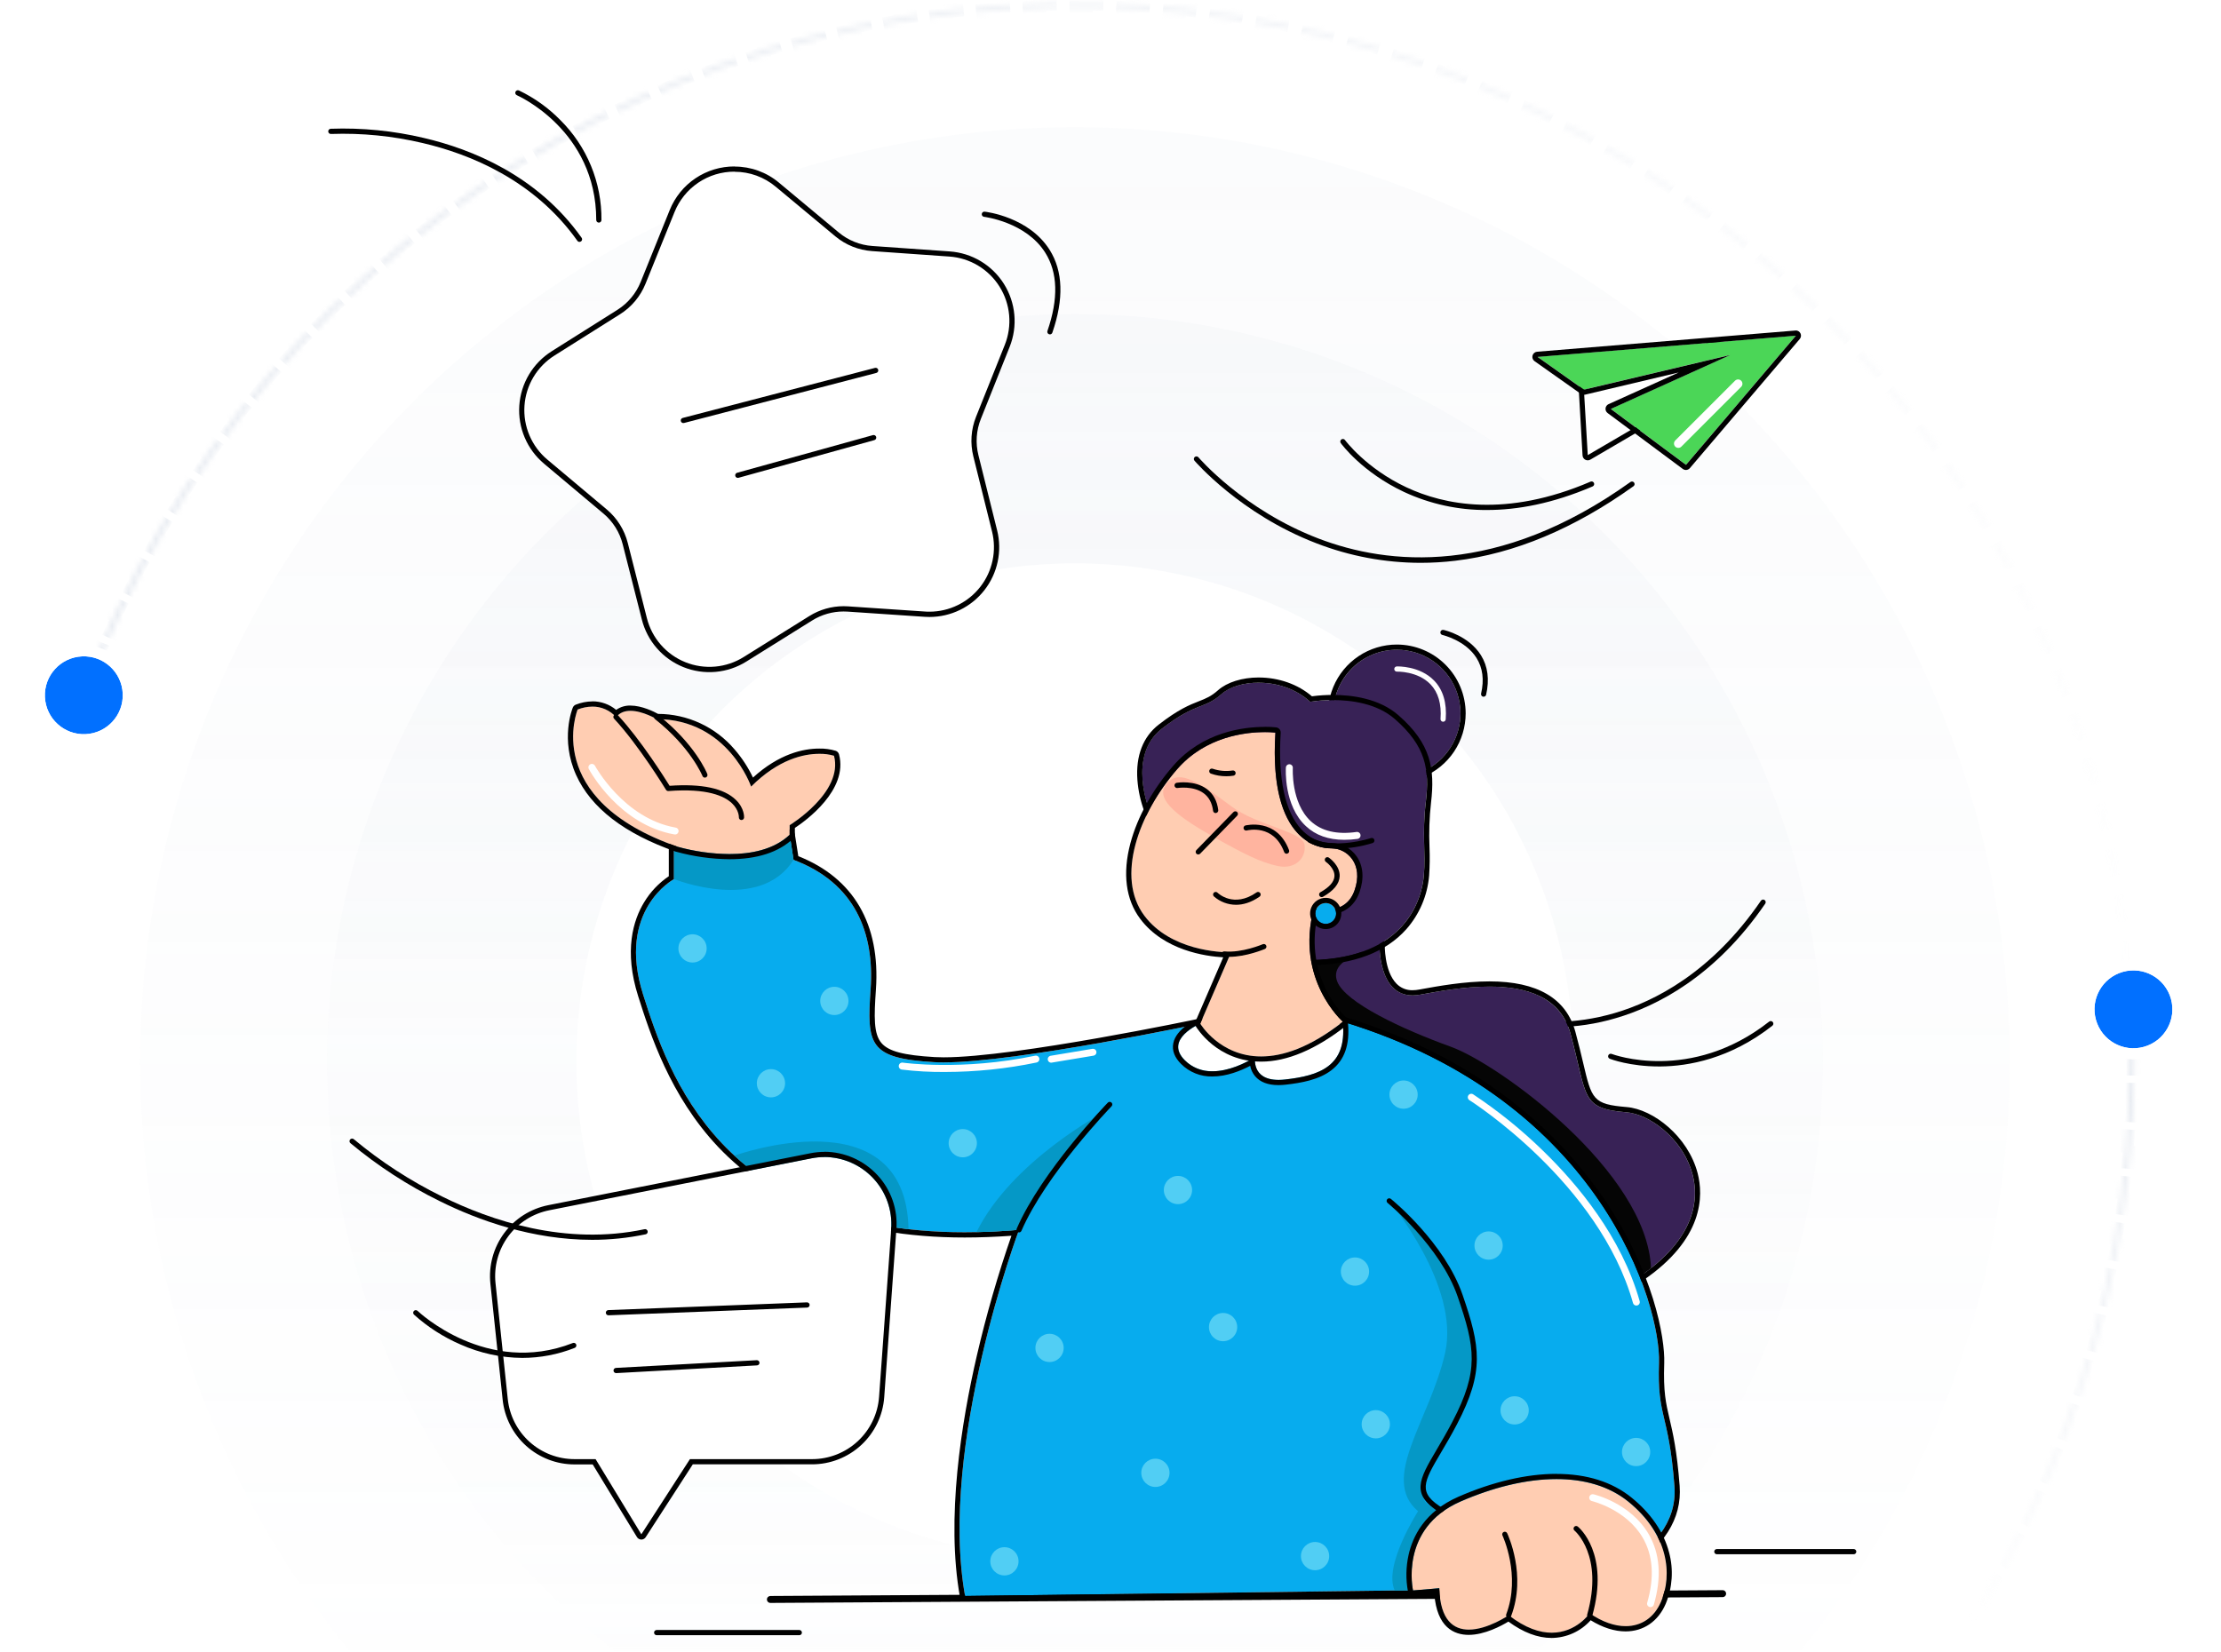 <svg width="406" height="302" viewBox="0 0 406 302" fill="none" xmlns="http://www.w3.org/2000/svg">
<mask id="mask0_14040_103121" style="mask-type:alpha" maskUnits="userSpaceOnUse" x="0" y="0" width="406" height="302">
<rect width="405.823" height="301.875" fill="#D9D9D9"/>
</mask>
<g mask="url(#mask0_14040_103121)">
<g opacity="0.5">
<mask id="path-2-inside-1_14040_103121" fill="white">
<path d="M389.979 202.564C391.995 156.308 377.371 110.86 348.759 74.459C320.146 38.057 279.439 13.112 234.015 4.144C188.592 -4.824 141.458 2.78 101.159 25.576C60.859 48.372 30.061 84.853 14.346 128.405L15.186 128.708C30.828 85.357 61.484 49.044 101.598 26.353C141.712 3.662 188.628 -3.907 233.842 5.02C279.057 13.946 319.576 38.777 348.057 75.01C376.537 111.244 391.094 156.482 389.087 202.526L389.979 202.564Z"/>
</mask>
<path d="M389.979 202.564C391.995 156.308 377.371 110.86 348.759 74.459C320.146 38.057 279.439 13.112 234.015 4.144C188.592 -4.824 141.458 2.78 101.159 25.576C60.859 48.372 30.061 84.853 14.346 128.405L15.186 128.708C30.828 85.357 61.484 49.044 101.598 26.353C141.712 3.662 188.628 -3.907 233.842 5.02C279.057 13.946 319.576 38.777 348.057 75.01C376.537 111.244 391.094 156.482 389.087 202.526L389.979 202.564Z" stroke="url(#paint0_linear_14040_103121)" stroke-width="2.848" stroke-dasharray="4.27 4.27" mask="url(#path-2-inside-1_14040_103121)"/>
</g>
<g opacity="0.5">
<mask id="path-3-inside-2_14040_103121" fill="white">
<path d="M14.603 260.573C30.488 304.063 61.429 340.423 101.818 363.061C142.206 385.7 189.369 393.119 234.757 383.973C280.145 374.828 320.755 349.723 349.224 313.21C377.694 276.697 392.14 231.192 389.943 184.944L389.051 184.986C391.238 231.021 376.859 276.316 348.52 312.661C320.182 349.006 279.76 373.995 234.581 383.098C189.402 392.201 142.456 384.817 102.254 362.282C62.052 339.748 31.253 303.556 15.442 260.266L14.603 260.573Z"/>
</mask>
<path d="M14.603 260.573C30.488 304.063 61.429 340.423 101.818 363.061C142.206 385.7 189.369 393.119 234.757 383.973C280.145 374.828 320.755 349.723 349.224 313.21C377.694 276.697 392.14 231.192 389.943 184.944L389.051 184.986C391.238 231.021 376.859 276.316 348.52 312.661C320.182 349.006 279.76 373.995 234.581 383.098C189.402 392.201 142.456 384.817 102.254 362.282C62.052 339.748 31.253 303.556 15.442 260.266L14.603 260.573Z" stroke="url(#paint1_linear_14040_103121)" stroke-width="2.848" stroke-dasharray="4.27 4.27" mask="url(#path-3-inside-2_14040_103121)"/>
</g>
<circle opacity="0.08" cx="196.503" cy="194.133" r="170.873" fill="url(#paint2_linear_14040_103121)"/>
<circle opacity="0.1" cx="196.505" cy="194.132" r="136.698" fill="url(#paint3_linear_14040_103121)"/>
<circle cx="196.504" cy="194.134" r="91.132" fill="white"/>
<g filter="url(#filter0_d_14040_103121)">
<circle cx="15.322" cy="125.091" r="7.12" transform="rotate(-2.504 15.322 125.091)" fill="#0170FF"/>
<circle cx="15.322" cy="125.091" r="8.138" transform="rotate(-2.504 15.322 125.091)" stroke="white" stroke-width="2.037"/>
</g>
<g filter="url(#filter1_d_14040_103121)">
<circle cx="389.994" cy="182.517" r="7.12" transform="rotate(-15.735 389.994 182.517)" fill="#0170FF"/>
<circle cx="389.994" cy="182.517" r="8.138" transform="rotate(-15.735 389.994 182.517)" stroke="white" stroke-width="2.037"/>
</g>
</g>
<path d="M314.898 290.76L140.83 291.82C140.662 291.82 140.5 291.887 140.381 292.006C140.262 292.125 140.195 292.286 140.195 292.454C140.195 292.623 140.262 292.784 140.381 292.903C140.5 293.022 140.662 293.089 140.83 293.089L314.898 292.029C315.066 292.029 315.227 291.962 315.346 291.843C315.465 291.724 315.532 291.563 315.532 291.395C315.532 291.226 315.465 291.065 315.346 290.946C315.227 290.827 315.066 290.76 314.898 290.76Z" fill="black"/>
<path d="M338.858 283.239H313.838C313.712 283.239 313.591 283.289 313.502 283.378C313.412 283.467 313.362 283.588 313.362 283.715C313.362 283.841 313.412 283.962 313.502 284.051C313.591 284.14 313.712 284.19 313.838 284.19H338.858C338.984 284.19 339.105 284.14 339.195 284.051C339.284 283.962 339.334 283.841 339.334 283.715C339.334 283.588 339.284 283.467 339.195 283.378C339.105 283.289 338.984 283.239 338.858 283.239Z" fill="black"/>
<path d="M146.115 298.041H120.038C119.912 298.041 119.791 298.091 119.702 298.18C119.613 298.269 119.562 298.39 119.562 298.517C119.562 298.643 119.613 298.764 119.702 298.853C119.791 298.942 119.912 298.992 120.038 298.992H146.115C146.241 298.992 146.362 298.942 146.451 298.853C146.541 298.764 146.591 298.643 146.591 298.517C146.591 298.39 146.541 298.269 146.451 298.18C146.362 298.091 146.241 298.041 146.115 298.041Z" fill="black"/>
<path d="M284.384 187.809C283.37 187.822 282.357 187.764 281.351 187.638C281.225 187.619 281.111 187.551 281.036 187.448C280.96 187.345 280.928 187.217 280.947 187.091C280.966 186.965 281.034 186.851 281.136 186.775C281.239 186.699 281.368 186.667 281.494 186.686C281.551 186.686 287.334 187.524 295.166 185.233C302.393 183.117 312.897 177.839 321.903 164.689C321.974 164.585 322.084 164.513 322.208 164.49C322.332 164.466 322.46 164.493 322.564 164.564C322.668 164.635 322.74 164.745 322.764 164.869C322.787 164.993 322.761 165.121 322.69 165.226C313.509 178.632 302.774 184.009 295.385 186.163C291.814 187.226 288.11 187.78 284.384 187.809Z" fill="black"/>
<path d="M303.278 194.998C297.933 194.998 294.434 193.659 294.288 193.599C294.226 193.579 294.17 193.546 294.121 193.503C294.073 193.461 294.033 193.408 294.005 193.35C293.978 193.291 293.962 193.228 293.96 193.163C293.958 193.098 293.969 193.034 293.993 192.974C294.016 192.913 294.052 192.858 294.097 192.812C294.143 192.766 294.197 192.73 294.257 192.706C294.317 192.681 294.382 192.67 294.446 192.671C294.511 192.672 294.575 192.687 294.633 192.714C294.776 192.768 309.013 198.107 323.413 186.791C323.512 186.718 323.637 186.686 323.759 186.703C323.882 186.719 323.993 186.783 324.07 186.881C324.146 186.978 324.181 187.101 324.168 187.224C324.155 187.347 324.095 187.461 324 187.54C316.25 193.631 308.595 194.957 303.538 194.998H303.278Z" fill="black"/>
<path d="M255.347 142.061C261.769 142.061 266.974 136.856 266.974 130.435C266.974 124.014 261.769 118.808 255.347 118.808C248.926 118.808 243.721 124.014 243.721 130.435C243.721 136.856 248.926 142.061 255.347 142.061Z" fill="#382256"/>
<path d="M255.347 118.805C257.648 118.805 259.896 119.487 261.809 120.765C263.721 122.043 265.212 123.86 266.092 125.985C266.972 128.11 267.202 130.449 266.753 132.705C266.304 134.961 265.196 137.033 263.57 138.659C261.943 140.286 259.87 141.393 257.614 141.842C255.358 142.29 253.02 142.059 250.895 141.178C248.77 140.298 246.954 138.807 245.676 136.894C244.399 134.981 243.717 132.732 243.717 130.432C243.717 128.905 244.018 127.393 244.603 125.982C245.187 124.571 246.044 123.289 247.124 122.209C248.204 121.13 249.486 120.273 250.897 119.689C252.308 119.105 253.82 118.805 255.347 118.805ZM255.347 117.854C252.859 117.853 250.426 118.59 248.356 119.973C246.287 121.355 244.674 123.32 243.721 125.619C242.768 127.918 242.519 130.448 243.004 132.889C243.49 135.33 244.688 137.572 246.448 139.331C248.207 141.091 250.449 142.289 252.89 142.775C255.331 143.26 257.861 143.011 260.16 142.058C262.459 141.105 264.424 139.492 265.807 137.423C267.189 135.353 267.926 132.92 267.926 130.432C267.921 127.097 266.595 123.9 264.237 121.542C261.879 119.184 258.682 117.858 255.347 117.854Z" fill="black"/>
<path d="M252.175 172.595C252.175 172.595 251.82 183.292 259.573 181.88C267.326 180.468 283.886 177.299 287.058 188.929C290.23 200.559 288.818 202.671 297.276 203.376C305.733 204.08 319.422 220.065 299.715 233.389C280.009 246.713 236.313 181.88 236.313 181.88L238.147 175.504L252.175 172.595Z" fill="#382256"/>
<path d="M252.175 172.595C252.175 172.595 251.858 182.01 258.225 182.01C258.678 182.008 259.129 181.965 259.573 181.88C262.803 181.293 267.568 180.399 272.263 180.399C278.817 180.399 285.218 182.147 287.068 188.929C290.24 200.556 288.828 202.671 297.286 203.376C305.743 204.08 319.432 220.065 299.725 233.389C297.931 234.597 295.81 235.227 293.647 235.194C272.256 235.194 236.326 181.88 236.326 181.88L238.16 175.504L252.185 172.595H252.175ZM252.185 171.643C252.12 171.643 252.055 171.649 251.991 171.662L237.967 174.574C237.797 174.609 237.641 174.69 237.514 174.807C237.387 174.925 237.295 175.075 237.247 175.24L235.413 181.617C235.374 181.751 235.365 181.891 235.386 182.029C235.408 182.166 235.459 182.297 235.537 182.413C241.943 191.705 248.858 200.636 256.249 209.165C271.907 227.07 284.482 236.146 293.647 236.146C296 236.177 298.306 235.491 300.258 234.179C311.504 226.565 311.393 218.597 310.327 214.511C308.566 207.779 302.203 202.827 297.365 202.424C291.179 201.907 290.973 201.041 289.387 194.284C289.009 192.682 288.581 190.864 287.984 188.675C286.316 182.549 281.025 179.444 272.263 179.444C267.634 179.444 262.863 180.313 259.71 180.887L259.411 180.941C259.023 181.015 258.629 181.053 258.234 181.055C257.682 181.074 257.132 180.976 256.621 180.768C256.109 180.56 255.647 180.246 255.265 179.847C253 177.509 253.133 172.671 253.137 172.623C253.141 172.496 253.119 172.369 253.073 172.249C253.028 172.13 252.958 172.022 252.869 171.93C252.781 171.838 252.674 171.765 252.556 171.715C252.439 171.665 252.313 171.64 252.185 171.64V171.643Z" fill="black"/>
<path d="M301.809 231.866C301.051 214.203 274.022 194.566 265.213 191.394C256.403 188.222 245.833 183.292 244.425 179.415C243.016 175.539 249.469 174.153 249.469 174.153L247.591 173.547L238.153 175.504L236.319 181.88C236.319 181.88 280.012 246.716 299.718 233.389C300.464 232.885 301.155 232.374 301.809 231.866Z" fill="#050505"/>
<path d="M210.078 148.095C210.078 148.095 206.015 138.188 212.359 133.255C218.704 128.322 220.109 129.731 223.282 126.91C226.454 124.09 234.556 123.738 239.492 128.322C239.492 128.322 249.358 126.558 254.995 131.494C260.632 136.431 261.34 140.656 260.633 146.649C259.925 152.641 260.632 155.81 260.28 160.039C259.928 164.268 257.076 175.206 239.66 175.548C222.244 175.891 210.078 148.095 210.078 148.095Z" fill="#382256"/>
<path d="M230.07 124.833C233.29 124.833 236.846 125.873 239.492 128.322C240.856 128.106 242.235 128 243.616 128.005C246.985 128.005 251.712 128.604 255.001 131.494C260.639 136.431 261.346 140.656 260.638 146.649C259.931 152.641 260.639 155.81 260.287 160.039C259.934 164.268 257.083 175.206 239.666 175.548H239.349C222.092 175.548 210.097 148.095 210.097 148.095C210.097 148.095 206.033 138.188 212.378 133.255C218.723 128.322 220.128 129.731 223.301 126.91C224.773 125.603 227.304 124.826 230.089 124.826L230.07 124.833ZM230.089 123.875C227.079 123.875 224.306 124.744 222.669 126.2C221.384 127.342 220.449 127.707 219.18 128.211C217.508 128.865 215.427 129.683 211.801 132.503C208.946 134.724 207.601 138.213 207.915 142.591C208.066 144.598 208.506 146.572 209.222 148.454V148.476C211.483 153.391 214.254 158.056 217.489 162.393C220.537 166.453 223.716 169.689 226.936 172.03C231.028 174.996 235.203 176.5 239.346 176.5H239.685C247.473 176.348 253.326 174.121 257.095 169.883C259.488 167.155 260.942 163.731 261.244 160.115C261.364 158.388 261.387 156.655 261.314 154.925C261.193 152.2 261.287 149.47 261.594 146.76C262.32 140.577 261.593 135.974 255.636 130.781C252.13 127.71 247.169 127.066 243.625 127.066C242.352 127.064 241.081 127.148 239.819 127.316C237.281 125.128 233.763 123.878 230.099 123.878L230.089 123.875Z" fill="black"/>
<path d="M123.21 154.748V160.74C123.21 160.74 112.637 166.377 117.57 181.88C122.503 197.383 133.076 229.449 186.282 224.868C186.282 224.868 171.484 264.335 176.417 291.82L286.708 290.408C286.708 290.408 307.145 285.475 306.088 271.733C305.032 257.991 302.916 259.402 303.268 249.184C303.62 238.966 293.05 201.26 245.481 186.813C245.481 186.813 229.975 201.26 219.405 187.165C219.405 187.165 182.758 194.919 170.779 194.214C158.801 193.51 158.445 191.042 159.149 180.824C159.854 170.606 156.333 161.444 145.055 157.216L144.351 152.635C144.351 152.635 139.418 156.873 123.21 154.748Z" fill="#07ACEE"/>
<path d="M144.351 152.635L145.055 157.216C156.333 161.444 159.854 170.606 159.15 180.824C158.445 191.042 158.797 193.513 170.779 194.214C171.3 194.246 171.867 194.259 172.476 194.259C185.876 194.259 219.405 187.165 219.405 187.165C222.872 191.788 226.866 193.342 230.673 193.342C238.476 193.342 245.481 186.813 245.481 186.813C293.066 201.26 303.62 238.963 303.268 249.184C302.916 259.405 305.029 257.991 306.088 271.733C307.148 285.476 286.709 290.408 286.709 290.408L176.417 291.82C171.484 264.335 186.282 224.868 186.282 224.868C182.793 225.17 179.484 225.313 176.347 225.313C131.718 225.313 122.18 196.368 117.57 181.88C112.637 166.377 123.21 160.74 123.21 160.74V154.748C126.002 155.128 128.815 155.326 131.633 155.341C141.194 155.341 144.351 152.635 144.351 152.635ZM144.351 151.683C144.127 151.683 143.91 151.761 143.738 151.905C143.71 151.931 140.607 154.389 131.633 154.389C128.856 154.372 126.083 154.177 123.331 153.805C123.291 153.802 123.25 153.802 123.21 153.805C122.958 153.805 122.716 153.906 122.537 154.084C122.359 154.263 122.259 154.505 122.259 154.757V160.217C120.415 161.464 118.867 163.102 117.725 165.013C115.774 168.236 114.007 173.829 116.666 182.179C118.826 188.977 122.449 200.356 131.259 209.692C136.131 214.82 142.056 218.833 148.627 221.455C156.504 224.653 165.83 226.274 176.347 226.274C179.091 226.274 181.959 226.163 184.89 225.957C182.4 233.136 180.292 240.443 178.574 247.846C175.741 260.068 172.902 277.665 175.481 292.01C175.521 292.233 175.638 292.434 175.813 292.577C175.987 292.721 176.207 292.798 176.432 292.794L286.721 291.382C286.793 291.382 286.864 291.373 286.934 291.357C290.561 290.398 294.041 288.955 297.282 287.065C304.128 283.007 307.5 277.688 307.04 271.682C306.535 265.147 305.79 261.969 305.19 259.418C304.524 256.563 304.039 254.523 304.223 249.238C304.381 244.651 302.265 232.441 293.136 219.069C288.226 211.923 282.165 205.64 275.199 200.476C266.786 194.198 256.879 189.304 245.76 185.925C245.671 185.899 245.578 185.885 245.484 185.884C245.248 185.888 245.022 185.979 244.85 186.141C244.783 186.201 238.02 192.412 230.692 192.412C226.603 192.412 223.078 190.461 220.185 186.617C220.096 186.498 219.981 186.403 219.849 186.336C219.717 186.27 219.571 186.236 219.424 186.236C219.357 186.236 219.291 186.243 219.227 186.258C218.91 186.328 185.645 193.329 172.496 193.329C171.899 193.329 171.347 193.313 170.852 193.285C165.193 192.952 162.474 192.241 161.161 190.747C159.673 189.056 159.775 185.903 160.12 180.913C160.942 168.969 156.041 160.556 145.931 156.549L145.296 152.511C145.27 152.344 145.199 152.186 145.091 152.055C144.984 151.924 144.843 151.824 144.684 151.766C144.583 151.727 144.475 151.706 144.367 151.705L144.351 151.683Z" fill="black"/>
<path d="M178.504 225.287C180.991 225.236 183.58 225.103 186.283 224.868C186.283 224.868 189.455 215.707 201.786 203.376C201.786 203.376 184.96 212.22 178.504 225.287Z" fill="#0598C6"/>
<path d="M266.974 277.738C262.745 275.27 259.224 276.326 260.28 271.394C261.336 266.461 268.737 258.003 269.442 250.253C270.146 242.503 266.621 231.578 253.938 219.596C253.938 219.596 266.974 235.102 264.156 247.433C261.339 259.764 252.175 270.337 259.224 276.326C259.224 276.326 252.816 286.3 254.963 290.827L270.009 290.637C270.146 289.2 270.873 279.997 266.974 277.738Z" fill="#0598C6"/>
<path d="M186.283 225.344C186.218 225.344 186.155 225.331 186.095 225.306C186.037 225.281 185.984 225.245 185.94 225.2C185.896 225.154 185.861 225.1 185.838 225.041C185.815 224.982 185.804 224.919 185.806 224.855C185.808 224.792 185.822 224.73 185.848 224.672C190.41 214.143 202.382 201.749 202.503 201.625C202.546 201.578 202.598 201.54 202.656 201.513C202.714 201.486 202.776 201.472 202.84 201.47C202.904 201.468 202.967 201.479 203.027 201.502C203.086 201.525 203.14 201.56 203.186 201.604C203.232 201.649 203.268 201.702 203.293 201.761C203.318 201.819 203.33 201.883 203.33 201.946C203.33 202.01 203.317 202.073 203.292 202.132C203.267 202.191 203.231 202.244 203.185 202.288C203.067 202.412 191.212 214.682 186.72 225.049C186.685 225.136 186.624 225.211 186.546 225.263C186.468 225.316 186.377 225.344 186.283 225.344Z" fill="black"/>
<path d="M263.595 276.717C263.509 276.716 263.425 276.693 263.351 276.65C257.774 273.29 259.392 270.55 262.615 265.084C263.484 263.605 264.474 261.93 265.511 259.945C270.39 250.605 269.692 246.481 266.463 237.078C263.291 227.879 253.745 220.03 253.65 219.948C253.601 219.909 253.561 219.86 253.531 219.805C253.502 219.75 253.483 219.69 253.476 219.628C253.47 219.566 253.476 219.503 253.494 219.443C253.511 219.383 253.541 219.327 253.58 219.279C253.619 219.23 253.668 219.19 253.723 219.16C253.778 219.13 253.838 219.112 253.9 219.105C253.962 219.099 254.025 219.104 254.085 219.122C254.145 219.14 254.201 219.169 254.249 219.209C254.652 219.526 264.106 227.305 267.361 236.761C270.615 246.218 271.386 250.751 266.358 260.379C265.308 262.387 264.315 264.072 263.436 265.56C260.175 271.092 259.075 272.957 263.846 275.828C263.934 275.882 264.003 275.964 264.041 276.06C264.078 276.157 264.084 276.263 264.056 276.363C264.028 276.463 263.968 276.551 263.885 276.613C263.803 276.676 263.702 276.71 263.598 276.71L263.595 276.717Z" fill="black"/>
<path d="M144.351 152.635C144.351 152.635 139.418 156.863 123.211 154.748V160.74C123.211 160.74 138.924 167.024 145.056 157.216L144.351 152.635Z" fill="#0598C6"/>
<path d="M134.254 211.304C141.328 217.835 151.403 223.082 166.078 224.754C165.606 199.975 134.254 211.304 134.254 211.304Z" fill="#0598C6"/>
<path d="M152.52 185.598C153.946 185.598 155.102 184.442 155.102 183.016C155.102 181.59 153.946 180.434 152.52 180.434C151.094 180.434 149.938 181.59 149.938 183.016C149.938 184.442 151.094 185.598 152.52 185.598Z" fill="#51CEF4"/>
<path d="M175.996 211.611C177.422 211.611 178.578 210.455 178.578 209.029C178.578 207.603 177.422 206.447 175.996 206.447C174.569 206.447 173.413 207.603 173.413 209.029C173.413 210.455 174.569 211.611 175.996 211.611Z" fill="#51CEF4"/>
<path d="M215.332 220.176C216.759 220.176 217.915 219.02 217.915 217.594C217.915 216.168 216.759 215.012 215.332 215.012C213.906 215.012 212.75 216.168 212.75 217.594C212.75 219.02 213.906 220.176 215.332 220.176Z" fill="#51CEF4"/>
<path d="M191.857 249.045C193.283 249.045 194.439 247.889 194.439 246.462C194.439 245.036 193.283 243.88 191.857 243.88C190.431 243.88 189.274 245.036 189.274 246.462C189.274 247.889 190.431 249.045 191.857 249.045Z" fill="#51CEF4"/>
<path d="M247.69 235.086C249.116 235.086 250.272 233.93 250.272 232.504C250.272 231.078 249.116 229.922 247.69 229.922C246.264 229.922 245.107 231.078 245.107 232.504C245.107 233.93 246.264 235.086 247.69 235.086Z" fill="#51CEF4"/>
<path d="M223.581 245.238C225.007 245.238 226.163 244.082 226.163 242.656C226.163 241.229 225.007 240.073 223.581 240.073C222.154 240.073 220.998 241.229 220.998 242.656C220.998 244.082 222.154 245.238 223.581 245.238Z" fill="#51CEF4"/>
<path d="M251.497 263.003C252.923 263.003 254.079 261.847 254.079 260.421C254.079 258.995 252.923 257.838 251.497 257.838C250.07 257.838 248.914 258.995 248.914 260.421C248.914 261.847 250.07 263.003 251.497 263.003Z" fill="#51CEF4"/>
<path d="M183.609 288.064C185.035 288.064 186.191 286.908 186.191 285.482C186.191 284.056 185.035 282.9 183.609 282.9C182.183 282.9 181.026 284.056 181.026 285.482C181.026 286.908 182.183 288.064 183.609 288.064Z" fill="#51CEF4"/>
<path d="M211.208 271.885C212.635 271.885 213.791 270.729 213.791 269.303C213.791 267.877 212.635 266.721 211.208 266.721C209.782 266.721 208.626 267.877 208.626 269.303C208.626 270.729 209.782 271.885 211.208 271.885Z" fill="#51CEF4"/>
<path d="M240.394 287.112C241.82 287.112 242.976 285.956 242.976 284.53C242.976 283.104 241.82 281.948 240.394 281.948C238.968 281.948 237.812 283.104 237.812 284.53C237.812 285.956 238.968 287.112 240.394 287.112Z" fill="#51CEF4"/>
<path d="M256.573 202.729C257.999 202.729 259.155 201.573 259.155 200.146C259.155 198.72 257.999 197.564 256.573 197.564C255.147 197.564 253.99 198.72 253.99 200.146C253.99 201.573 255.147 202.729 256.573 202.729Z" fill="#51CEF4"/>
<path d="M272.117 230.328C273.543 230.328 274.699 229.172 274.699 227.746C274.699 226.319 273.543 225.163 272.117 225.163C270.69 225.163 269.534 226.319 269.534 227.746C269.534 229.172 270.69 230.328 272.117 230.328Z" fill="#51CEF4"/>
<path d="M299.081 268.079C300.508 268.079 301.664 266.922 301.664 265.496C301.664 264.07 300.508 262.914 299.081 262.914C297.655 262.914 296.499 264.07 296.499 265.496C296.499 266.922 297.655 268.079 299.081 268.079Z" fill="#51CEF4"/>
<path d="M276.875 260.465C278.302 260.465 279.458 259.309 279.458 257.883C279.458 256.457 278.302 255.301 276.875 255.301C275.449 255.301 274.293 256.457 274.293 257.883C274.293 259.309 275.449 260.465 276.875 260.465Z" fill="#51CEF4"/>
<path d="M140.932 200.651C142.358 200.651 143.514 199.495 143.514 198.069C143.514 196.642 142.358 195.486 140.932 195.486C139.506 195.486 138.35 196.642 138.35 198.069C138.35 199.495 139.506 200.651 140.932 200.651Z" fill="#51CEF4"/>
<path d="M126.596 175.996C128.022 175.996 129.178 174.839 129.178 173.413C129.178 171.987 128.022 170.831 126.596 170.831C125.17 170.831 124.014 171.987 124.014 173.413C124.014 174.839 125.17 175.996 126.596 175.996Z" fill="#51CEF4"/>
<path d="M219.405 187.166C219.405 187.166 212.711 189.986 216.588 193.862C220.464 197.739 226.422 195.169 229.439 193.282C229.439 193.282 228.566 198.091 234.911 197.387C241.256 196.682 246.186 194.919 245.481 187.166H219.405Z" fill="white"/>
<path d="M245.481 187.166C246.186 194.919 241.253 196.683 234.911 197.387C234.512 197.432 234.111 197.455 233.709 197.457C228.681 197.457 229.439 193.282 229.439 193.282C227.577 194.452 224.582 195.88 221.648 195.88C220.709 195.907 219.775 195.742 218.902 195.395C218.029 195.048 217.236 194.526 216.572 193.862C212.695 189.986 219.389 187.166 219.389 187.166H245.465H245.481ZM245.465 186.214H219.389C219.263 186.214 219.137 186.24 219.021 186.29C218.612 186.461 215.008 188.051 214.475 190.766C214.221 192.07 214.7 193.336 215.896 194.535C216.646 195.287 217.542 195.878 218.528 196.273C219.514 196.668 220.57 196.858 221.632 196.832C224.271 196.832 226.847 195.769 228.535 194.887C228.667 195.576 228.97 196.221 229.417 196.762C230.327 197.853 231.768 198.408 233.693 198.408C234.13 198.407 234.566 198.381 235 198.332C237.855 198.015 241.107 197.447 243.403 195.671C245.786 193.831 246.769 191.02 246.414 187.08C246.393 186.843 246.283 186.622 246.107 186.462C245.93 186.301 245.701 186.213 245.462 186.214H245.465Z" fill="black"/>
<path d="M258.3 290.814C258.3 290.814 255.699 279.486 266.974 274.553C278.248 269.62 290.23 268.564 297.631 274.553C305.032 280.542 305.736 287.943 303.62 292.876C301.504 297.809 296.222 298.866 290.582 294.989C290.582 294.989 285.297 302.742 275.783 295.341C275.783 295.341 263.452 303.799 263.094 290.408L258.3 290.814Z" fill="#FFCDB2"/>
<path d="M284.533 270.442C289.561 270.442 294.123 271.711 297.644 274.547C305.042 280.536 305.749 287.937 303.633 292.87C302.39 295.776 300.042 297.337 297.171 297.337C295.169 297.337 292.914 296.579 290.595 294.983C290.595 294.983 288.175 298.536 283.657 298.536C281.503 298.536 278.87 297.727 275.796 295.335C275.796 295.335 271.954 297.971 268.5 297.971C265.762 297.971 263.269 296.322 263.107 290.402L258.307 290.808C258.307 290.808 255.706 279.48 266.98 274.547C272.89 271.961 278.994 270.442 284.526 270.442H284.533ZM284.526 269.49C279.057 269.49 272.858 270.937 266.599 273.674C260.407 276.384 258.228 280.971 257.486 284.324C256.999 286.526 256.963 288.804 257.381 291.021C257.429 291.231 257.547 291.418 257.715 291.552C257.883 291.686 258.092 291.76 258.307 291.76H258.39L262.196 291.443C262.663 297.6 265.832 298.933 268.484 298.933C271.402 298.933 274.476 297.267 275.736 296.503C278.448 298.492 281.107 299.497 283.641 299.497C284.99 299.483 286.322 299.188 287.55 298.63C288.779 298.073 289.877 297.265 290.776 296.258C292.939 297.594 295.128 298.298 297.155 298.298C300.445 298.298 303.119 296.458 304.493 293.254C305.728 290.281 305.946 286.983 305.112 283.874C304.16 280.159 301.765 276.679 298.228 273.817C294.69 270.956 290.075 269.5 284.517 269.5L284.526 269.49Z" fill="black"/>
<path d="M275.783 295.82C275.726 295.82 275.669 295.811 275.615 295.792C275.497 295.746 275.402 295.656 275.35 295.541C275.299 295.426 275.295 295.295 275.339 295.176C278.048 288.061 274.685 280.822 274.651 280.752C274.596 280.638 274.59 280.507 274.632 280.388C274.674 280.269 274.762 280.172 274.876 280.118C274.99 280.063 275.121 280.056 275.24 280.099C275.359 280.141 275.456 280.229 275.51 280.343C275.656 280.66 279.086 288.013 276.227 295.516C276.194 295.606 276.133 295.684 276.053 295.738C275.974 295.793 275.88 295.821 275.783 295.82Z" fill="black"/>
<path d="M290.585 295.82C290.542 295.827 290.498 295.827 290.455 295.82C290.336 295.784 290.236 295.702 290.177 295.592C290.117 295.482 290.103 295.353 290.138 295.233C293.19 284.384 287.882 279.918 287.829 279.873C287.778 279.834 287.736 279.786 287.705 279.73C287.674 279.675 287.654 279.614 287.647 279.55C287.639 279.487 287.645 279.423 287.663 279.362C287.681 279.301 287.711 279.244 287.751 279.195C287.791 279.146 287.841 279.105 287.898 279.075C287.954 279.046 288.016 279.028 288.079 279.022C288.143 279.017 288.206 279.024 288.267 279.044C288.327 279.064 288.383 279.095 288.431 279.137C288.669 279.331 294.275 284.045 291.055 295.49C291.023 295.589 290.96 295.675 290.875 295.734C290.791 295.794 290.689 295.824 290.585 295.82Z" fill="black"/>
<path d="M301.721 293.863C301.66 293.863 301.601 293.854 301.543 293.838C301.382 293.791 301.245 293.683 301.164 293.536C301.082 293.389 301.062 293.216 301.108 293.054C302.457 288.394 302.177 284.387 300.28 281.148C297.26 275.984 291.081 274.486 291.005 274.467C290.923 274.448 290.847 274.414 290.779 274.365C290.711 274.317 290.653 274.255 290.609 274.184C290.565 274.113 290.536 274.035 290.522 273.952C290.508 273.87 290.511 273.786 290.53 273.705C290.549 273.623 290.584 273.547 290.633 273.479C290.681 273.411 290.743 273.353 290.814 273.309C290.884 273.265 290.963 273.236 291.046 273.222C291.128 273.209 291.212 273.211 291.293 273.23C291.566 273.294 298.063 274.861 301.372 280.498C303.453 284.051 303.776 288.391 302.323 293.403C302.286 293.534 302.207 293.65 302.098 293.733C301.99 293.816 301.857 293.861 301.721 293.863Z" fill="white"/>
<path d="M105.591 129.731C105.591 129.731 98.847 146.109 123.889 154.833C123.889 154.833 137.657 158.976 144.351 152.635V150.874C144.351 150.874 154.217 144.882 152.456 138.185C152.456 138.185 145.407 135.717 137.305 143.822C137.305 143.822 133.076 131.488 120.038 131.488C120.038 131.488 114.753 128.316 112.637 131.136C112.637 131.139 110.172 127.97 105.591 129.731Z" fill="#FFCDB2"/>
<path d="M108.275 129.198C109.099 129.19 109.915 129.36 110.667 129.695C111.42 130.03 112.091 130.522 112.637 131.139C113.291 130.273 114.239 129.972 115.245 129.972C117.504 129.972 120.038 131.491 120.038 131.491C133.076 131.491 137.305 143.825 137.305 143.825C142.343 138.788 146.971 137.836 149.753 137.836C150.667 137.815 151.578 137.933 152.456 138.188C154.217 144.882 144.351 150.877 144.351 150.877V152.638C141.448 155.388 137.216 156.165 133.353 156.165C130.154 156.135 126.973 155.688 123.889 154.836C98.847 146.112 105.591 129.734 105.591 129.734C106.445 129.391 107.355 129.211 108.275 129.201V129.198ZM108.275 128.249C107.238 128.26 106.212 128.462 105.249 128.845C105.128 128.892 105.019 128.963 104.927 129.054C104.834 129.144 104.762 129.253 104.713 129.372C104.614 129.607 102.384 135.184 105.312 141.7C108.028 147.727 114.173 152.46 123.575 155.737H123.613C126.786 156.616 130.06 157.076 133.353 157.104C138.428 157.104 142.352 155.836 145.007 153.317C145.101 153.228 145.175 153.12 145.226 153.001C145.277 152.882 145.303 152.754 145.303 152.625V151.385C147.327 150.049 155.086 144.434 153.376 137.937C153.336 137.787 153.261 137.648 153.155 137.533C153.049 137.419 152.917 137.332 152.77 137.281C151.792 136.989 150.774 136.852 149.753 136.875C146.831 136.875 142.438 137.826 137.644 142.176C136.762 140.313 135.63 138.58 134.279 137.024C132.555 134.996 130.412 133.365 127.997 132.245C125.583 131.124 122.954 130.54 120.292 130.533C119.572 130.137 117.345 129.01 115.245 129.01C114.313 128.983 113.397 129.26 112.637 129.8C111.412 128.783 109.868 128.23 108.275 128.236V128.249Z" fill="black"/>
<path d="M135.542 149.938H135.516C135.454 149.935 135.393 149.919 135.337 149.893C135.281 149.866 135.231 149.828 135.189 149.782C135.148 149.736 135.116 149.682 135.095 149.623C135.075 149.564 135.066 149.502 135.069 149.44C135.069 149.377 135.098 148.136 133.832 146.902C132.446 145.567 129.302 144.092 122.189 144.64C122.102 144.646 122.014 144.627 121.936 144.587C121.858 144.547 121.792 144.486 121.745 144.412C121.698 144.333 116.784 136.291 112.289 131.45C112.237 131.406 112.195 131.352 112.165 131.291C112.136 131.23 112.121 131.163 112.119 131.095C112.118 131.027 112.131 130.96 112.158 130.897C112.185 130.835 112.225 130.779 112.275 130.734C112.325 130.688 112.385 130.654 112.449 130.633C112.514 130.612 112.582 130.605 112.649 130.613C112.717 130.621 112.782 130.643 112.84 130.678C112.898 130.713 112.948 130.76 112.987 130.815C117.111 135.257 121.533 142.277 122.405 143.682C128.277 143.267 132.354 144.136 134.523 146.261C136.11 147.797 136.021 149.434 136.018 149.491C136.01 149.612 135.957 149.726 135.869 149.809C135.78 149.892 135.663 149.938 135.542 149.938Z" fill="black"/>
<path d="M128.848 142.188C128.751 142.187 128.657 142.155 128.578 142.099C128.499 142.042 128.439 141.963 128.407 141.871C128.385 141.82 126.247 136.63 119.743 131.498C119.691 131.46 119.647 131.412 119.614 131.357C119.581 131.302 119.559 131.241 119.55 131.177C119.542 131.113 119.546 131.049 119.563 130.987C119.579 130.925 119.609 130.867 119.649 130.816C119.689 130.766 119.738 130.724 119.795 130.693C119.851 130.663 119.913 130.644 119.977 130.638C120.041 130.632 120.106 130.639 120.167 130.658C120.228 130.678 120.285 130.71 120.334 130.752C127.049 136.053 129.216 141.297 129.289 141.519C129.315 141.578 129.328 141.641 129.329 141.705C129.33 141.769 129.317 141.833 129.293 141.892C129.268 141.952 129.232 142.005 129.186 142.05C129.14 142.095 129.085 142.13 129.026 142.153C128.969 142.176 128.909 142.187 128.848 142.188Z" fill="black"/>
<path d="M123.35 152.565H123.239C113.186 150.769 107.86 141.024 107.638 140.612C107.558 140.463 107.541 140.289 107.59 140.128C107.638 139.967 107.749 139.831 107.898 139.752C108.046 139.672 108.22 139.655 108.382 139.704C108.543 139.753 108.678 139.864 108.758 140.012C108.808 140.107 114.024 149.631 123.461 151.315C123.629 151.33 123.785 151.411 123.894 151.54C124.002 151.67 124.055 151.837 124.04 152.005C124.025 152.173 123.944 152.329 123.815 152.437C123.686 152.546 123.519 152.599 123.35 152.584V152.565Z" fill="white"/>
<path d="M225.042 174.13L219.405 187.165C219.405 187.165 227.51 200.908 245.482 186.813C245.482 186.813 236.672 179.063 240.196 166.025C240.196 166.025 245.833 167.786 247.594 162.853C249.355 157.92 246.186 155.1 243.366 155.1C243.366 155.1 231.739 156.159 233.147 133.959C233.147 133.959 222.225 132.551 215.176 140.653C208.127 148.755 203.902 160.388 209.187 167.433C214.472 174.479 225.042 174.13 225.042 174.13Z" fill="#FFCDB2"/>
<path d="M231.219 133.864C231.863 133.858 232.507 133.89 233.147 133.959C231.859 154.23 241.443 155.109 243.118 155.109C243.28 155.109 243.365 155.109 243.365 155.109C246.186 155.109 249.358 157.929 247.594 162.862C246.566 165.74 244.222 166.352 242.442 166.352C241.683 166.349 240.927 166.242 240.196 166.035C236.672 179.073 245.481 186.823 245.481 186.823C239.387 191.6 234.432 193.167 230.536 193.167C222.948 193.167 219.405 187.162 219.405 187.162L225.042 174.127H224.795C223.164 174.127 213.993 173.838 209.187 167.43C203.902 160.385 208.13 148.755 215.176 140.65C220.407 134.622 227.767 133.861 231.219 133.861V133.864ZM231.219 132.909C227.272 132.909 219.843 133.836 214.459 140.028C210.694 144.358 207.915 149.386 206.636 154.192C205.171 159.709 205.789 164.486 208.425 168.001C212.775 173.8 220.391 174.86 223.608 175.044L218.532 186.782C218.473 186.919 218.446 187.069 218.456 187.219C218.465 187.369 218.51 187.515 218.586 187.644C218.742 187.908 222.495 194.116 230.536 194.116C235.295 194.116 240.517 191.895 246.081 187.556C246.191 187.469 246.28 187.36 246.343 187.235C246.406 187.111 246.44 186.974 246.444 186.834C246.448 186.694 246.421 186.556 246.365 186.428C246.31 186.3 246.227 186.185 246.122 186.093C244.562 184.567 243.284 182.778 242.347 180.808C240.272 176.563 239.787 171.97 240.907 167.145C241.419 167.23 241.936 167.273 242.455 167.275C245.408 167.275 247.556 165.816 248.504 163.167C249.399 160.658 249.215 158.31 247.981 156.559C247.459 155.822 246.77 155.218 245.97 154.798C245.17 154.378 244.281 154.153 243.378 154.142H243.292H243.131C242.452 154.142 240.066 153.964 237.922 151.68C234.898 148.457 233.582 142.347 234.115 134.004C234.131 133.762 234.054 133.524 233.9 133.337C233.746 133.15 233.527 133.029 233.287 132.998C232.605 132.925 231.92 132.891 231.234 132.897L231.219 132.909Z" fill="black"/>
<path d="M224.686 174.955C224.369 174.955 224.052 174.939 223.735 174.911C223.608 174.899 223.492 174.837 223.412 174.739C223.331 174.641 223.293 174.515 223.305 174.389C223.317 174.263 223.379 174.147 223.477 174.066C223.575 173.985 223.7 173.947 223.827 173.959C226.999 174.276 230.806 172.665 230.844 172.646C230.96 172.596 231.091 172.595 231.208 172.642C231.325 172.689 231.419 172.78 231.469 172.896C231.519 173.012 231.52 173.144 231.473 173.261C231.426 173.378 231.334 173.472 231.218 173.521C231.069 173.572 227.827 174.955 224.686 174.955Z" fill="black"/>
<path d="M241.605 164.033C241.5 164.032 241.399 163.997 241.316 163.933C241.234 163.869 241.174 163.78 241.148 163.679C241.121 163.577 241.128 163.47 241.168 163.374C241.209 163.277 241.28 163.197 241.37 163.145C243.03 162.212 243.892 161.222 243.94 160.198C244.006 158.741 242.408 157.618 242.392 157.606C242.337 157.572 242.29 157.527 242.253 157.474C242.216 157.421 242.19 157.361 242.177 157.298C242.164 157.235 242.164 157.169 242.177 157.106C242.189 157.043 242.215 156.983 242.252 156.93C242.289 156.877 242.336 156.832 242.391 156.798C242.446 156.764 242.507 156.741 242.571 156.731C242.634 156.721 242.7 156.725 242.762 156.741C242.825 156.757 242.883 156.786 242.934 156.825C243.017 156.882 244.984 158.266 244.892 160.242C244.825 161.616 243.8 162.869 241.84 163.973C241.768 164.012 241.687 164.033 241.605 164.033Z" fill="black"/>
<path d="M225.077 147.419C229.871 151.014 238.115 152 238.468 154.465C238.82 156.93 236.707 159.046 233.535 158.342C230.362 157.637 227.545 156.229 221.908 153.057C216.271 149.884 210.983 146.363 213.099 143.54C215.215 140.716 218.031 142.134 225.077 147.419Z" fill="#FFB49F"/>
<path d="M222.226 148.669C222.11 148.67 221.997 148.628 221.91 148.552C221.823 148.475 221.767 148.369 221.753 148.254C221.575 146.845 221.004 145.77 220.053 145.059C218.149 143.628 215.294 144.079 215.256 144.082C215.194 144.092 215.13 144.09 215.068 144.076C215.007 144.061 214.948 144.035 214.897 143.998C214.845 143.961 214.802 143.914 214.769 143.86C214.735 143.806 214.713 143.746 214.703 143.684C214.692 143.621 214.695 143.558 214.709 143.496C214.724 143.434 214.75 143.376 214.787 143.325C214.824 143.273 214.871 143.23 214.924 143.196C214.978 143.163 215.038 143.141 215.101 143.13C215.231 143.108 218.378 142.61 220.617 144.279C221.788 145.151 222.489 146.445 222.698 148.124C222.706 148.186 222.701 148.249 222.684 148.309C222.668 148.369 222.639 148.425 222.601 148.475C222.562 148.524 222.514 148.565 222.459 148.596C222.405 148.626 222.345 148.646 222.283 148.653L222.226 148.669Z" fill="black"/>
<path d="M235.191 156.105C235.093 156.104 234.998 156.073 234.919 156.016C234.84 155.959 234.779 155.88 234.746 155.788C232.815 150.633 228.113 151.8 227.913 151.851C227.853 151.867 227.79 151.871 227.728 151.863C227.666 151.855 227.606 151.834 227.552 151.803C227.498 151.772 227.451 151.73 227.413 151.68C227.375 151.63 227.347 151.574 227.331 151.513C227.315 151.453 227.311 151.39 227.32 151.328C227.328 151.266 227.348 151.206 227.38 151.152C227.411 151.098 227.453 151.051 227.502 151.013C227.552 150.975 227.609 150.947 227.669 150.931C227.726 150.931 233.398 149.482 235.638 155.452C235.682 155.57 235.678 155.701 235.625 155.816C235.573 155.931 235.477 156.02 235.359 156.064C235.306 156.089 235.249 156.103 235.191 156.105Z" fill="black"/>
<path d="M224.176 141.934C223.211 141.94 222.252 141.775 221.343 141.449C221.285 141.426 221.232 141.392 221.187 141.348C221.142 141.304 221.106 141.252 221.082 141.195C221.057 141.138 221.044 141.076 221.043 141.013C221.042 140.951 221.053 140.889 221.076 140.83C221.1 140.772 221.134 140.719 221.178 140.675C221.221 140.63 221.273 140.594 221.331 140.569C221.388 140.544 221.45 140.531 221.512 140.53C221.575 140.529 221.637 140.541 221.695 140.564C222.859 140.961 224.102 141.07 225.318 140.881C225.444 140.861 225.573 140.891 225.677 140.966C225.781 141.04 225.851 141.153 225.872 141.279C225.892 141.406 225.862 141.535 225.787 141.639C225.713 141.742 225.6 141.812 225.473 141.833C225.044 141.901 224.61 141.935 224.176 141.934Z" fill="black"/>
<path d="M225.952 165.438C224.455 165.435 223.011 164.887 221.889 163.896C221.844 163.852 221.809 163.8 221.785 163.742C221.76 163.685 221.748 163.623 221.748 163.56C221.748 163.498 221.76 163.436 221.785 163.378C221.809 163.32 221.844 163.268 221.889 163.224C221.978 163.136 222.099 163.086 222.225 163.086C222.351 163.086 222.472 163.136 222.561 163.224C222.682 163.344 225.527 166.079 229.705 163.17C229.809 163.098 229.937 163.07 230.062 163.093C230.186 163.116 230.296 163.187 230.368 163.29C230.44 163.394 230.468 163.523 230.445 163.647C230.423 163.771 230.352 163.882 230.248 163.954C228.639 165.064 227.183 165.438 225.952 165.438Z" fill="black"/>
<path d="M244.486 155.166C242.716 155.166 240.841 154.89 239.226 154.053C239.167 154.026 239.115 153.987 239.072 153.939C239.029 153.892 238.996 153.836 238.975 153.775C238.954 153.714 238.946 153.649 238.951 153.585C238.955 153.521 238.973 153.458 239.003 153.401C239.032 153.344 239.073 153.294 239.123 153.253C239.173 153.212 239.23 153.181 239.292 153.163C239.354 153.146 239.419 153.14 239.482 153.148C239.546 153.156 239.608 153.176 239.664 153.209C243.93 155.429 250.551 153.263 250.615 153.241C250.674 153.22 250.736 153.211 250.799 153.214C250.862 153.218 250.923 153.233 250.98 153.26C251.036 153.287 251.087 153.325 251.129 153.372C251.171 153.419 251.203 153.473 251.224 153.532C251.245 153.592 251.253 153.654 251.25 153.717C251.247 153.779 251.231 153.841 251.204 153.897C251.177 153.954 251.139 154.005 251.092 154.046C251.045 154.088 250.991 154.121 250.932 154.141C248.845 154.795 246.673 155.14 244.486 155.166Z" fill="black"/>
<path d="M271.209 127.389C271.174 127.393 271.139 127.393 271.104 127.389C270.981 127.361 270.875 127.285 270.808 127.178C270.74 127.071 270.718 126.942 270.746 126.818C271.326 124.303 271.044 122.114 269.908 120.309C267.878 117.079 263.748 116.121 263.706 116.112C263.642 116.102 263.58 116.08 263.524 116.045C263.468 116.011 263.42 115.965 263.383 115.911C263.346 115.857 263.32 115.796 263.308 115.732C263.295 115.668 263.296 115.601 263.31 115.537C263.324 115.474 263.352 115.413 263.39 115.36C263.429 115.307 263.478 115.263 263.535 115.23C263.591 115.197 263.654 115.176 263.719 115.168C263.784 115.161 263.85 115.167 263.913 115.186C264.097 115.227 268.462 116.229 270.711 119.795C271.98 121.825 272.297 124.258 271.663 127.031C271.637 127.132 271.579 127.223 271.497 127.288C271.415 127.353 271.314 127.388 271.209 127.389Z" fill="black"/>
<path d="M219.025 156.238C218.905 156.235 218.792 156.186 218.707 156.102C218.618 156.013 218.568 155.892 218.568 155.766C218.568 155.64 218.618 155.519 218.707 155.429L225.464 148.498C225.507 148.451 225.56 148.413 225.617 148.386C225.675 148.359 225.738 148.345 225.802 148.343C225.866 148.341 225.929 148.352 225.989 148.375C226.048 148.398 226.102 148.433 226.148 148.477C226.194 148.522 226.23 148.575 226.255 148.634C226.279 148.692 226.292 148.756 226.292 148.819C226.292 148.883 226.279 148.946 226.254 149.005C226.229 149.064 226.193 149.117 226.147 149.161L219.386 156.096C219.34 156.144 219.283 156.182 219.221 156.206C219.159 156.231 219.092 156.242 219.025 156.238Z" fill="black"/>
<path d="M242.34 168.928C243.391 168.928 244.243 168.076 244.243 167.024C244.243 165.973 243.391 165.121 242.34 165.121C241.289 165.121 240.437 165.973 240.437 167.024C240.437 168.076 241.289 168.928 242.34 168.928Z" fill="#07ACEE"/>
<path d="M242.34 165.121C242.717 165.121 243.085 165.233 243.398 165.442C243.711 165.651 243.955 165.948 244.099 166.296C244.243 166.644 244.281 167.026 244.207 167.396C244.134 167.765 243.952 168.104 243.686 168.37C243.42 168.636 243.081 168.818 242.712 168.891C242.343 168.965 241.96 168.927 241.612 168.783C241.264 168.639 240.967 168.395 240.758 168.082C240.549 167.769 240.437 167.401 240.437 167.024C240.437 166.519 240.638 166.035 240.995 165.678C241.352 165.321 241.836 165.121 242.34 165.121ZM242.34 164.169C241.776 164.169 241.224 164.337 240.754 164.65C240.285 164.964 239.919 165.41 239.703 165.932C239.487 166.453 239.43 167.027 239.54 167.581C239.65 168.135 239.922 168.644 240.321 169.043C240.721 169.442 241.23 169.714 241.783 169.825C242.337 169.935 242.911 169.878 243.433 169.662C243.955 169.446 244.401 169.08 244.714 168.61C245.028 168.141 245.196 167.589 245.196 167.024C245.196 166.267 244.895 165.541 244.359 165.005C243.824 164.47 243.098 164.169 242.34 164.169Z" fill="black"/>
<path d="M263.805 131.967H263.77C263.707 131.963 263.646 131.946 263.59 131.918C263.534 131.89 263.484 131.851 263.443 131.803C263.402 131.756 263.371 131.701 263.352 131.641C263.332 131.582 263.324 131.519 263.329 131.456C263.532 128.728 262.91 126.593 261.479 125.112C259.141 122.691 255.404 122.805 255.366 122.805C255.304 122.808 255.242 122.798 255.183 122.777C255.124 122.755 255.07 122.722 255.024 122.68C254.978 122.637 254.941 122.586 254.915 122.529C254.889 122.473 254.874 122.411 254.871 122.349C254.869 122.286 254.879 122.224 254.9 122.165C254.922 122.106 254.955 122.053 254.997 122.007C255.04 121.961 255.091 121.924 255.148 121.897C255.204 121.871 255.266 121.856 255.328 121.854C255.5 121.854 259.535 121.724 262.165 124.449C263.792 126.133 264.503 128.512 264.278 131.526C264.269 131.646 264.216 131.758 264.128 131.84C264.04 131.922 263.925 131.967 263.805 131.967Z" fill="white"/>
<path d="M299.125 238.719C298.987 238.718 298.853 238.673 298.743 238.589C298.633 238.506 298.553 238.389 298.516 238.256C292.311 216.237 268.887 201.336 268.652 201.187C268.575 201.146 268.507 201.09 268.453 201.022C268.399 200.953 268.359 200.875 268.337 200.791C268.315 200.706 268.309 200.618 268.322 200.532C268.335 200.446 268.366 200.364 268.412 200.29C268.459 200.216 268.52 200.152 268.592 200.103C268.664 200.054 268.745 200.02 268.831 200.004C268.916 199.987 269.004 199.989 269.089 200.008C269.174 200.027 269.254 200.063 269.324 200.115C273.906 203.154 278.19 206.62 282.118 210.466C288.327 216.493 296.419 226.14 299.734 237.913C299.761 238.007 299.765 238.106 299.747 238.202C299.728 238.298 299.689 238.389 299.63 238.467C299.571 238.545 299.494 238.608 299.407 238.652C299.319 238.696 299.223 238.718 299.125 238.719Z" fill="white"/>
<path d="M245.713 153.558C242.858 153.558 240.501 152.727 238.734 151.071C234.648 147.283 235.044 140.602 235.06 140.336C235.071 140.167 235.148 140.01 235.275 139.899C235.402 139.788 235.568 139.731 235.736 139.742C235.904 139.753 236.061 139.831 236.172 139.957C236.284 140.084 236.34 140.25 236.329 140.418C236.329 140.481 235.958 146.763 239.6 150.144C241.57 151.968 244.39 152.635 247.978 152.121C248.061 152.109 248.146 152.114 248.227 152.135C248.309 152.156 248.386 152.193 248.453 152.244C248.52 152.294 248.576 152.358 248.619 152.43C248.662 152.503 248.689 152.583 248.701 152.666C248.713 152.75 248.708 152.834 248.687 152.916C248.666 152.997 248.629 153.074 248.578 153.141C248.528 153.208 248.464 153.265 248.392 153.307C248.319 153.35 248.239 153.378 248.156 153.39C247.346 153.504 246.53 153.56 245.713 153.558Z" fill="white"/>
<path d="M172.74 196.007C170.101 196.032 167.464 195.886 164.844 195.569C164.676 195.544 164.524 195.454 164.422 195.318C164.321 195.182 164.277 195.011 164.302 194.842C164.326 194.674 164.416 194.522 164.552 194.421C164.689 194.319 164.86 194.276 165.028 194.3C165.136 194.316 175.871 195.835 189.233 193.031C189.314 193.014 189.399 193.013 189.481 193.029C189.563 193.044 189.641 193.076 189.71 193.121C189.78 193.167 189.841 193.226 189.888 193.295C189.935 193.364 189.968 193.441 189.985 193.523C190.002 193.604 190.003 193.689 189.987 193.771C189.972 193.853 189.94 193.931 189.894 194.001C189.849 194.07 189.79 194.13 189.721 194.177C189.652 194.225 189.575 194.258 189.493 194.275C183.982 195.421 178.369 196.001 172.74 196.007Z" fill="white"/>
<path d="M192.218 194.306C192.05 194.32 191.883 194.267 191.754 194.157C191.625 194.048 191.545 193.892 191.531 193.724C191.518 193.556 191.571 193.389 191.68 193.26C191.789 193.131 191.945 193.051 192.114 193.037L199.727 191.768C199.889 191.75 200.052 191.794 200.182 191.892C200.312 191.989 200.399 192.133 200.426 192.294C200.453 192.454 200.417 192.619 200.326 192.754C200.235 192.889 200.095 192.983 199.937 193.018L192.323 194.287L192.218 194.306Z" fill="white"/>
<path d="M259.684 102.912C253.174 102.904 246.721 101.694 240.65 99.343C226.692 93.988 218.444 84.329 218.346 84.23C218.306 84.182 218.275 84.127 218.256 84.067C218.238 84.008 218.231 83.945 218.236 83.882C218.242 83.82 218.259 83.76 218.288 83.704C218.317 83.649 218.357 83.599 218.404 83.559C218.452 83.519 218.508 83.489 218.567 83.47C218.627 83.451 218.69 83.444 218.752 83.45C218.814 83.455 218.875 83.473 218.93 83.502C218.986 83.53 219.035 83.57 219.075 83.618C219.155 83.713 227.285 93.208 241.031 98.471C253.692 103.315 273.868 105.45 298.069 88.116C298.172 88.05 298.297 88.025 298.417 88.049C298.537 88.071 298.644 88.14 298.715 88.24C298.786 88.339 298.816 88.463 298.798 88.584C298.781 88.705 298.718 88.815 298.621 88.89C287.788 96.653 276.824 101.243 266.038 102.531C263.93 102.784 261.808 102.911 259.684 102.912Z" fill="black"/>
<path d="M271.844 93.252C266.597 93.29 261.406 92.161 256.649 89.947C249.035 86.368 245.26 81.248 245.105 81.032C245.065 80.982 245.036 80.924 245.019 80.863C245.003 80.801 244.999 80.737 245.007 80.674C245.016 80.61 245.038 80.549 245.07 80.495C245.103 80.44 245.146 80.392 245.198 80.354C245.249 80.317 245.308 80.29 245.37 80.275C245.432 80.26 245.497 80.258 245.56 80.269C245.623 80.28 245.683 80.304 245.737 80.338C245.79 80.373 245.836 80.418 245.872 80.471C245.91 80.522 249.704 85.638 257.099 89.106C263.916 92.307 275.289 94.721 290.754 88.065C290.812 88.04 290.874 88.027 290.936 88.026C290.999 88.025 291.061 88.037 291.119 88.06C291.177 88.083 291.23 88.118 291.275 88.161C291.32 88.205 291.356 88.257 291.381 88.314C291.406 88.372 291.419 88.434 291.42 88.496C291.421 88.559 291.409 88.621 291.386 88.679C291.363 88.737 291.329 88.79 291.285 88.835C291.241 88.88 291.189 88.916 291.132 88.941C283.785 92.097 277.339 93.252 271.844 93.252Z" fill="black"/>
<path d="M290.231 83.218L323.353 63.839L312.782 63.486L289.526 71.24L290.231 83.218Z" fill="white"/>
<path d="M312.782 63.486L323.353 63.839L290.243 83.218L289.539 71.24L312.795 63.486H312.782ZM312.795 62.535C312.693 62.535 312.591 62.551 312.494 62.582L289.238 70.335C289.043 70.404 288.876 70.534 288.761 70.705C288.647 70.877 288.591 71.081 288.603 71.287L289.291 83.275C289.301 83.438 289.352 83.595 289.44 83.733C289.528 83.87 289.649 83.982 289.793 84.059C289.936 84.135 290.097 84.174 290.26 84.171C290.423 84.167 290.582 84.122 290.722 84.04L323.844 64.66C324.023 64.556 324.162 64.397 324.242 64.206C324.322 64.015 324.338 63.804 324.287 63.604C324.236 63.403 324.122 63.225 323.96 63.096C323.799 62.967 323.6 62.893 323.394 62.887L312.824 62.535H312.795Z" fill="black"/>
<path d="M281.069 65.247L328.286 61.37L308.202 84.982L294.46 74.761L316.307 64.895L289.527 71.239L281.069 65.247Z" fill="#4BD657"/>
<path d="M328.285 61.386L308.201 84.998L294.459 74.777L316.307 64.911L289.526 71.255L281.069 65.263L328.285 61.386ZM328.285 60.435H328.206L280.989 64.311C280.794 64.327 280.609 64.402 280.459 64.527C280.308 64.652 280.2 64.82 280.148 65.008C280.097 65.197 280.104 65.397 280.17 65.581C280.236 65.765 280.357 65.924 280.517 66.037L288.974 72.013C289.134 72.128 289.326 72.19 289.523 72.191C289.597 72.191 289.67 72.182 289.742 72.166L306.872 68.105L294.05 73.895C293.899 73.963 293.768 74.069 293.671 74.203C293.573 74.337 293.513 74.495 293.495 74.659C293.477 74.824 293.502 74.99 293.568 75.142C293.634 75.294 293.739 75.426 293.872 75.525L307.614 85.743C307.808 85.888 308.05 85.954 308.29 85.926C308.531 85.899 308.752 85.782 308.909 85.597L328.993 61.989C329.111 61.851 329.187 61.681 329.212 61.501C329.237 61.321 329.21 61.138 329.134 60.972C329.058 60.807 328.936 60.667 328.783 60.569C328.63 60.471 328.451 60.419 328.269 60.419L328.285 60.435Z" fill="black"/>
<path d="M306.793 81.898C306.637 81.897 306.484 81.85 306.354 81.763C306.225 81.675 306.124 81.552 306.064 81.407C306.004 81.263 305.988 81.104 306.018 80.95C306.047 80.797 306.122 80.655 306.232 80.544L317.154 69.622C317.227 69.546 317.314 69.485 317.411 69.444C317.508 69.402 317.612 69.38 317.717 69.379C317.822 69.378 317.927 69.398 318.024 69.437C318.122 69.477 318.21 69.536 318.285 69.61C318.359 69.684 318.419 69.773 318.459 69.87C318.499 69.968 318.519 70.072 318.518 70.177C318.517 70.283 318.495 70.387 318.454 70.484C318.413 70.581 318.352 70.668 318.277 70.741L307.355 81.664C307.281 81.738 307.194 81.797 307.097 81.837C307.001 81.877 306.897 81.898 306.793 81.898Z" fill="white"/>
<path d="M109.469 40.706C109.342 40.706 109.221 40.656 109.132 40.566C109.043 40.477 108.993 40.356 108.993 40.23C108.993 23.82 94.625 17.472 94.48 17.412C94.363 17.361 94.272 17.267 94.225 17.15C94.178 17.032 94.18 16.901 94.23 16.785C94.28 16.669 94.374 16.578 94.492 16.531C94.609 16.484 94.741 16.486 94.857 16.536C97.667 17.881 100.221 19.706 102.404 21.929C104.823 24.32 106.738 27.172 108.033 30.317C109.328 33.462 109.979 36.835 109.944 40.236C109.943 40.361 109.892 40.481 109.803 40.569C109.714 40.657 109.594 40.706 109.469 40.706Z" fill="black"/>
<path d="M105.932 44.23C105.856 44.23 105.781 44.212 105.714 44.178C105.646 44.143 105.588 44.092 105.545 44.031C97.614 32.864 85.8 28.15 77.282 26.158C71.791 24.856 66.15 24.297 60.511 24.495C60.384 24.504 60.26 24.462 60.164 24.38C60.069 24.297 60.01 24.179 60.001 24.053C59.992 23.927 60.034 23.802 60.117 23.707C60.2 23.611 60.318 23.552 60.444 23.544C66.178 23.338 71.915 23.905 77.498 25.228C86.178 27.255 98.226 32.068 106.319 43.475C106.369 43.547 106.399 43.63 106.406 43.717C106.412 43.804 106.394 43.892 106.354 43.969C106.314 44.047 106.254 44.112 106.179 44.157C106.105 44.203 106.019 44.227 105.932 44.227V44.23Z" fill="black"/>
<path d="M191.92 61.142C191.867 61.143 191.815 61.134 191.765 61.117C191.646 61.075 191.548 60.988 191.494 60.874C191.439 60.761 191.432 60.63 191.473 60.511C193.497 54.651 193.376 49.833 191.067 46.194C187.533 40.582 179.964 39.656 179.888 39.646C179.762 39.632 179.648 39.569 179.569 39.47C179.491 39.371 179.455 39.245 179.469 39.12C179.475 39.057 179.494 38.997 179.524 38.942C179.554 38.887 179.595 38.838 179.644 38.799C179.693 38.76 179.75 38.731 179.81 38.715C179.87 38.698 179.933 38.693 179.996 38.701C180.313 38.736 188.085 39.681 191.87 45.68C194.328 49.576 194.496 54.67 192.371 60.822C192.339 60.916 192.278 60.997 192.197 61.054C192.116 61.112 192.019 61.143 191.92 61.142Z" fill="black"/>
<path d="M169.111 111.826L154.978 110.874C152.508 110.711 150.049 111.33 147.949 112.641L135.935 120.141C134.358 121.125 132.571 121.722 130.72 121.885C128.868 122.048 127.004 121.771 125.28 121.078C123.555 120.385 122.019 119.294 120.796 117.894C119.572 116.495 118.697 114.827 118.24 113.025L114.75 99.295C114.144 96.894 112.796 94.745 110.899 93.154L100.053 84.046C98.628 82.851 97.506 81.336 96.778 79.624C96.05 77.913 95.737 76.054 95.863 74.198C95.99 72.343 96.553 70.544 97.507 68.947C98.462 67.351 99.779 66.003 101.354 65.012L113.335 57.462C115.431 56.143 117.058 54.197 117.986 51.901L123.297 38.774C123.993 37.051 125.087 35.516 126.49 34.296C127.892 33.075 129.562 32.203 131.365 31.751C133.168 31.298 135.052 31.278 136.865 31.691C138.677 32.105 140.366 32.94 141.794 34.13L152.679 43.193C154.581 44.777 156.934 45.723 159.404 45.896L173.53 46.892C175.384 47.022 177.182 47.588 178.776 48.544C180.37 49.5 181.716 50.819 182.704 52.394C183.691 53.969 184.293 55.755 184.46 57.606C184.626 59.458 184.353 61.323 183.663 63.048L178.406 76.198C177.488 78.498 177.316 81.028 177.914 83.431L181.334 97.176C181.786 98.98 181.806 100.866 181.391 102.679C180.977 104.492 180.14 106.181 178.948 107.609C177.757 109.038 176.244 110.164 174.535 110.897C172.825 111.629 170.967 111.948 169.111 111.826Z" fill="white"/>
<path d="M125.027 77.345C124.905 77.374 124.775 77.354 124.668 77.288C124.56 77.222 124.483 77.116 124.453 76.993C124.424 76.871 124.444 76.741 124.51 76.633C124.576 76.526 124.682 76.449 124.805 76.419L159.955 67.267C160.077 67.235 160.207 67.253 160.316 67.316C160.425 67.38 160.504 67.485 160.536 67.607C160.568 67.729 160.55 67.859 160.486 67.968C160.422 68.077 160.318 68.156 160.196 68.188L125.046 77.341L125.027 77.345Z" fill="black"/>
<path d="M134.983 87.368C134.922 87.383 134.859 87.386 134.797 87.377C134.736 87.367 134.676 87.346 134.623 87.314C134.569 87.281 134.523 87.239 134.486 87.189C134.449 87.138 134.422 87.081 134.407 87.02C134.392 86.96 134.389 86.897 134.398 86.835C134.408 86.773 134.429 86.714 134.461 86.66C134.493 86.607 134.536 86.56 134.586 86.523C134.637 86.486 134.694 86.459 134.754 86.444L159.58 79.558C159.702 79.526 159.83 79.543 159.94 79.605C160.049 79.666 160.13 79.768 160.166 79.888C160.182 79.948 160.187 80.011 160.179 80.073C160.172 80.136 160.152 80.196 160.121 80.25C160.09 80.305 160.048 80.352 159.999 80.391C159.95 80.429 159.893 80.457 159.833 80.474L135.011 87.362L134.983 87.368Z" fill="black"/>
<path d="M134.279 31.408C137.033 31.405 139.699 32.374 141.807 34.145L152.692 43.209C154.594 44.793 156.947 45.739 159.417 45.912L173.543 46.908C175.397 47.038 177.195 47.604 178.789 48.56C180.383 49.516 181.729 50.835 182.717 52.41C183.704 53.985 184.306 55.771 184.473 57.622C184.639 59.474 184.366 61.339 183.676 63.064L178.419 76.214C177.501 78.513 177.329 81.044 177.927 83.447L181.347 97.192C181.779 98.929 181.81 100.741 181.439 102.492C181.067 104.242 180.302 105.886 179.202 107.297C178.102 108.709 176.695 109.852 175.088 110.64C173.481 111.428 171.716 111.84 169.927 111.845C169.66 111.845 169.394 111.845 169.121 111.82L154.988 110.868C154.728 110.868 154.468 110.843 154.211 110.843C152 110.843 149.834 111.464 147.959 112.635L135.945 120.134C134.369 121.122 132.581 121.722 130.729 121.887C128.876 122.052 127.011 121.776 125.285 121.082C123.56 120.388 122.023 119.296 120.8 117.894C119.577 116.493 118.703 114.822 118.25 113.019L114.76 99.289C114.154 96.888 112.806 94.739 110.909 93.147L100.063 84.04C98.638 82.844 97.516 81.329 96.788 79.618C96.06 77.907 95.746 76.047 95.873 74.192C96 72.337 96.563 70.537 97.517 68.941C98.472 67.345 99.789 65.996 101.363 65.006L113.345 57.456C115.441 56.136 117.068 54.191 117.996 51.895L123.306 38.768C124.187 36.581 125.703 34.71 127.659 33.394C129.614 32.078 131.919 31.378 134.276 31.386L134.279 31.408ZM134.276 30.434C131.729 30.425 129.239 31.18 127.126 32.602C125.013 34.024 123.375 36.047 122.424 38.409L117.117 51.552C116.266 53.665 114.77 55.455 112.841 56.666L100.856 64.222C99.156 65.293 97.734 66.75 96.704 68.475C95.674 70.199 95.066 72.143 94.929 74.147C94.792 76.151 95.13 78.159 95.916 80.007C96.701 81.856 97.913 83.493 99.451 84.785L110.297 93.893C112.043 95.354 113.283 97.331 113.837 99.54L117.326 113.269C117.817 115.218 118.761 117.023 120.083 118.537C121.404 120.051 123.065 121.231 124.929 121.981C126.794 122.73 128.809 123.028 130.811 122.85C132.812 122.672 134.743 122.023 136.446 120.956L148.459 113.457C150.183 112.379 152.175 111.809 154.208 111.81C154.446 111.81 154.687 111.81 154.925 111.832L169.054 112.784C169.343 112.803 169.635 112.813 169.923 112.813C171.859 112.809 173.767 112.365 175.506 111.514C177.244 110.663 178.766 109.428 179.956 107.902C181.146 106.376 181.974 104.6 182.376 102.707C182.778 100.814 182.744 98.854 182.277 96.976L178.857 83.234C178.299 81.021 178.458 78.689 179.31 76.572L184.567 63.42C185.31 61.555 185.603 59.541 185.421 57.542C185.24 55.543 184.589 53.615 183.522 51.915C182.455 50.215 181.001 48.791 179.28 47.758C177.559 46.725 175.618 46.113 173.616 45.972L159.49 44.979C157.218 44.823 155.054 43.953 153.307 42.492L142.413 33.413C140.138 31.495 137.255 30.447 134.279 30.456L134.276 30.434Z" fill="black"/>
<path d="M124.267 48.776C124.15 48.775 124.035 48.747 123.929 48.696C123.824 48.645 123.731 48.572 123.656 48.482C123.582 48.391 123.528 48.285 123.499 48.172C123.47 48.058 123.466 47.94 123.487 47.825C123.557 47.453 125.257 38.704 131.576 36.404C135.726 34.898 140.776 36.566 146.616 41.366C146.702 41.43 146.774 41.511 146.828 41.604C146.882 41.697 146.916 41.799 146.929 41.906C146.942 42.012 146.933 42.12 146.903 42.223C146.873 42.326 146.822 42.421 146.754 42.504C146.686 42.587 146.602 42.655 146.507 42.705C146.412 42.754 146.308 42.784 146.201 42.792C146.094 42.8 145.987 42.786 145.885 42.752C145.784 42.717 145.69 42.662 145.611 42.59C140.243 38.171 135.704 36.592 132.116 37.895C126.64 39.888 125.06 48.047 125.048 48.113C125.016 48.298 124.921 48.466 124.778 48.587C124.636 48.708 124.455 48.775 124.267 48.776Z" fill="white"/>
<path d="M129.775 119.408C128.632 119.418 127.501 119.174 126.463 118.694C121.175 116.223 120.34 108.299 120.306 107.962C120.285 107.752 120.349 107.542 120.483 107.379C120.617 107.215 120.811 107.112 121.021 107.091C121.232 107.071 121.441 107.135 121.605 107.269C121.768 107.403 121.871 107.596 121.892 107.807C121.892 107.88 122.675 115.173 127.145 117.26C129.87 118.529 133.49 117.647 137.931 114.627C138.105 114.509 138.32 114.464 138.527 114.503C138.734 114.543 138.916 114.662 139.035 114.837C139.154 115.011 139.198 115.225 139.159 115.432C139.12 115.639 139 115.822 138.826 115.941C135.435 118.25 132.395 119.408 129.775 119.408Z" fill="white"/>
<path d="M148.281 211.792L100.379 221.281C97.373 221.874 94.698 223.57 92.878 226.035C91.059 228.501 90.227 231.557 90.545 234.604L92.785 255.799C93.103 258.816 94.527 261.608 96.782 263.637C99.038 265.666 101.964 266.789 104.998 266.787H108.84L117.202 280.53L126.085 266.787H148.44C151.542 266.788 154.53 265.613 156.802 263.501C159.075 261.388 160.463 258.493 160.688 255.399L162.909 224.716C163.044 222.833 162.742 220.943 162.028 219.195C161.314 217.447 160.206 215.887 158.791 214.637C157.376 213.387 155.691 212.48 153.869 211.986C152.046 211.493 150.134 211.426 148.281 211.792Z" fill="white"/>
<path d="M150.702 211.551C152.387 211.557 154.053 211.91 155.596 212.587C157.139 213.264 158.526 214.251 159.671 215.487C160.817 216.722 161.696 218.181 162.254 219.771C162.812 221.361 163.037 223.048 162.915 224.729L160.695 255.411C160.469 258.506 159.081 261.401 156.809 263.513C154.537 265.626 151.549 266.8 148.446 266.8H126.119L117.237 280.543L108.875 266.8H105.033C101.999 266.801 99.073 265.679 96.817 263.65C94.562 261.621 93.138 258.828 92.82 255.811L90.58 234.617C90.262 231.57 91.094 228.513 92.913 226.048C94.733 223.583 97.409 221.887 100.414 221.293L148.316 211.805C149.113 211.646 149.924 211.565 150.737 211.564L150.702 211.551ZM150.737 210.612C149.862 210.614 148.99 210.7 148.132 210.869L100.23 220.361C96.991 221.003 94.109 222.833 92.151 225.491C90.192 228.149 89.298 231.444 89.644 234.728L91.884 255.925C92.222 259.178 93.755 262.189 96.186 264.377C98.617 266.564 101.773 267.771 105.043 267.765H108.348L116.435 281.05C116.518 281.188 116.636 281.302 116.775 281.382C116.915 281.462 117.073 281.505 117.234 281.507C117.393 281.507 117.549 281.467 117.689 281.391C117.829 281.315 117.947 281.206 118.033 281.072L126.646 267.749H148.44C151.783 267.749 155.002 266.483 157.45 264.207C159.898 261.931 161.394 258.812 161.637 255.478L163.857 224.792C163.999 222.981 163.762 221.16 163.162 219.446C162.561 217.731 161.609 216.161 160.368 214.834C159.133 213.504 157.638 212.441 155.975 211.712C154.312 210.983 152.517 210.603 150.702 210.596L150.737 210.612Z" fill="black"/>
<path d="M111.23 240.499C111.103 240.501 110.981 240.453 110.89 240.366C110.799 240.278 110.747 240.158 110.744 240.032C110.742 239.906 110.789 239.784 110.877 239.693C110.964 239.602 111.084 239.549 111.21 239.547L147.505 238.135C147.631 238.13 147.754 238.175 147.847 238.261C147.94 238.347 147.995 238.466 148 238.592C148.005 238.718 147.96 238.841 147.874 238.934C147.788 239.027 147.669 239.082 147.543 239.087L111.249 240.499H111.23Z" fill="black"/>
<path d="M112.637 251.069C112.575 251.07 112.512 251.06 112.454 251.037C112.396 251.015 112.342 250.981 112.297 250.938C112.252 250.895 112.215 250.844 112.19 250.787C112.164 250.73 112.15 250.668 112.149 250.605C112.147 250.543 112.158 250.481 112.18 250.422C112.203 250.364 112.236 250.311 112.279 250.265C112.322 250.22 112.374 250.183 112.431 250.158C112.488 250.133 112.549 250.119 112.612 250.117L138.336 248.708C138.462 248.703 138.584 248.747 138.677 248.83C138.771 248.914 138.829 249.031 138.838 249.156C138.841 249.218 138.832 249.281 138.811 249.34C138.79 249.399 138.758 249.453 138.716 249.5C138.674 249.546 138.624 249.584 138.567 249.611C138.511 249.638 138.449 249.654 138.387 249.657L112.666 251.069H112.637Z" fill="black"/>
<path d="M156.597 217.502C153.703 215.098 149.985 216.021 149.83 216.062C149.726 216.085 149.627 216.128 149.54 216.189C149.453 216.251 149.379 216.329 149.323 216.42C149.266 216.511 149.229 216.612 149.213 216.718C149.197 216.823 149.202 216.931 149.229 217.034C149.255 217.138 149.303 217.234 149.367 217.319C149.432 217.404 149.513 217.475 149.606 217.527C149.699 217.58 149.802 217.613 149.908 217.625C150.014 217.637 150.121 217.628 150.223 217.597C150.255 217.597 153.307 216.83 155.584 218.724C157.58 220.383 158.44 223.568 158.122 228.196C157.171 241.993 156.219 255.028 156.219 255.161C156.204 255.37 156.273 255.577 156.41 255.736C156.548 255.895 156.742 255.992 156.952 256.008H157.009C157.209 256.008 157.402 255.933 157.549 255.796C157.696 255.659 157.785 255.472 157.799 255.272C157.799 255.142 158.751 242.104 159.702 228.307C160.051 223.139 159.008 219.504 156.597 217.502Z" fill="white"/>
<path d="M118.389 225.122C118.377 225.061 118.352 225.003 118.317 224.951C118.281 224.9 118.236 224.856 118.183 224.822C118.131 224.788 118.072 224.765 118.011 224.754C117.949 224.743 117.886 224.744 117.825 224.757C103.407 227.822 89.737 223.194 80.81 218.774C75.038 215.938 69.624 212.423 64.682 208.306C64.588 208.222 64.464 208.178 64.338 208.186C64.212 208.193 64.094 208.25 64.01 208.344C63.925 208.438 63.882 208.562 63.889 208.688C63.897 208.814 63.953 208.932 64.048 209.016C69.047 213.184 74.524 216.742 80.363 219.615C87.387 223.105 97.3 226.699 108.241 226.699C111.529 226.704 114.808 226.365 118.025 225.687C118.086 225.674 118.144 225.649 118.196 225.614C118.247 225.579 118.291 225.533 118.325 225.481C118.359 225.428 118.382 225.37 118.393 225.308C118.404 225.246 118.403 225.183 118.389 225.122Z" fill="black"/>
<path d="M104.714 245.568C88.989 251.722 76.448 239.801 76.325 239.68C76.233 239.597 76.113 239.552 75.99 239.556C75.866 239.56 75.749 239.611 75.663 239.7C75.577 239.789 75.529 239.907 75.528 240.031C75.528 240.154 75.576 240.273 75.662 240.362C78.181 242.636 81.055 244.484 84.17 245.831C87.73 247.425 91.582 248.262 95.482 248.29C98.761 248.285 102.01 247.663 105.059 246.456C105.177 246.41 105.272 246.319 105.323 246.204C105.374 246.088 105.377 245.957 105.331 245.839C105.285 245.721 105.194 245.626 105.078 245.576C104.963 245.525 104.831 245.522 104.714 245.568Z" fill="black"/>
<defs>
<filter id="filter0_d_14040_103121" x="-4.02" y="107.786" width="38.685" height="38.684" filterUnits="userSpaceOnUse" color-interpolation-filters="sRGB">
<feFlood flood-opacity="0" result="BackgroundImageFix"/>
<feColorMatrix in="SourceAlpha" type="matrix" values="0 0 0 0 0 0 0 0 0 0 0 0 0 0 0 0 0 0 127 0" result="hardAlpha"/>
<feOffset dy="2.037"/>
<feGaussianBlur stdDeviation="5.093"/>
<feComposite in2="hardAlpha" operator="out"/>
<feColorMatrix type="matrix" values="0 0 0 0 0 0 0 0 0 0 0 0 0 0 0 0 0 0 0.05 0"/>
<feBlend mode="normal" in2="BackgroundImageFix" result="effect1_dropShadow_14040_103121"/>
<feBlend mode="normal" in="SourceGraphic" in2="effect1_dropShadow_14040_103121" result="shape"/>
</filter>
<filter id="filter1_d_14040_103121" x="370.65" y="165.21" width="38.688" height="38.688" filterUnits="userSpaceOnUse" color-interpolation-filters="sRGB">
<feFlood flood-opacity="0" result="BackgroundImageFix"/>
<feColorMatrix in="SourceAlpha" type="matrix" values="0 0 0 0 0 0 0 0 0 0 0 0 0 0 0 0 0 0 127 0" result="hardAlpha"/>
<feOffset dy="2.037"/>
<feGaussianBlur stdDeviation="5.093"/>
<feComposite in2="hardAlpha" operator="out"/>
<feColorMatrix type="matrix" values="0 0 0 0 0 0 0 0 0 0 0 0 0 0 0 0 0 0 0.05 0"/>
<feBlend mode="normal" in2="BackgroundImageFix" result="effect1_dropShadow_14040_103121"/>
<feBlend mode="normal" in="SourceGraphic" in2="effect1_dropShadow_14040_103121" result="shape"/>
</filter>
<linearGradient id="paint0_linear_14040_103121" x1="20.455" y1="112.038" x2="392.053" y2="200.547" gradientUnits="userSpaceOnUse">
<stop stop-color="#CDD5E2"/>
<stop offset="1" stop-color="#CDD5E2" stop-opacity="0"/>
</linearGradient>
<linearGradient id="paint1_linear_14040_103121" x1="391.41" y1="195.438" x2="353.849" y2="294.044" gradientUnits="userSpaceOnUse">
<stop stop-color="#CDD5E2"/>
<stop offset="1" stop-color="#CDD5E2" stop-opacity="0"/>
</linearGradient>
<linearGradient id="paint2_linear_14040_103121" x1="196.503" y1="23.261" x2="196.503" y2="365.006" gradientUnits="userSpaceOnUse">
<stop stop-color="#CDD5E2"/>
<stop offset="1" stop-color="#CDD5E2" stop-opacity="0"/>
</linearGradient>
<linearGradient id="paint3_linear_14040_103121" x1="196.505" y1="57.434" x2="196.505" y2="330.83" gradientUnits="userSpaceOnUse">
<stop stop-color="#CDD5E2"/>
<stop offset="1" stop-color="#CDD5E2" stop-opacity="0"/>
</linearGradient>
</defs>
</svg>

